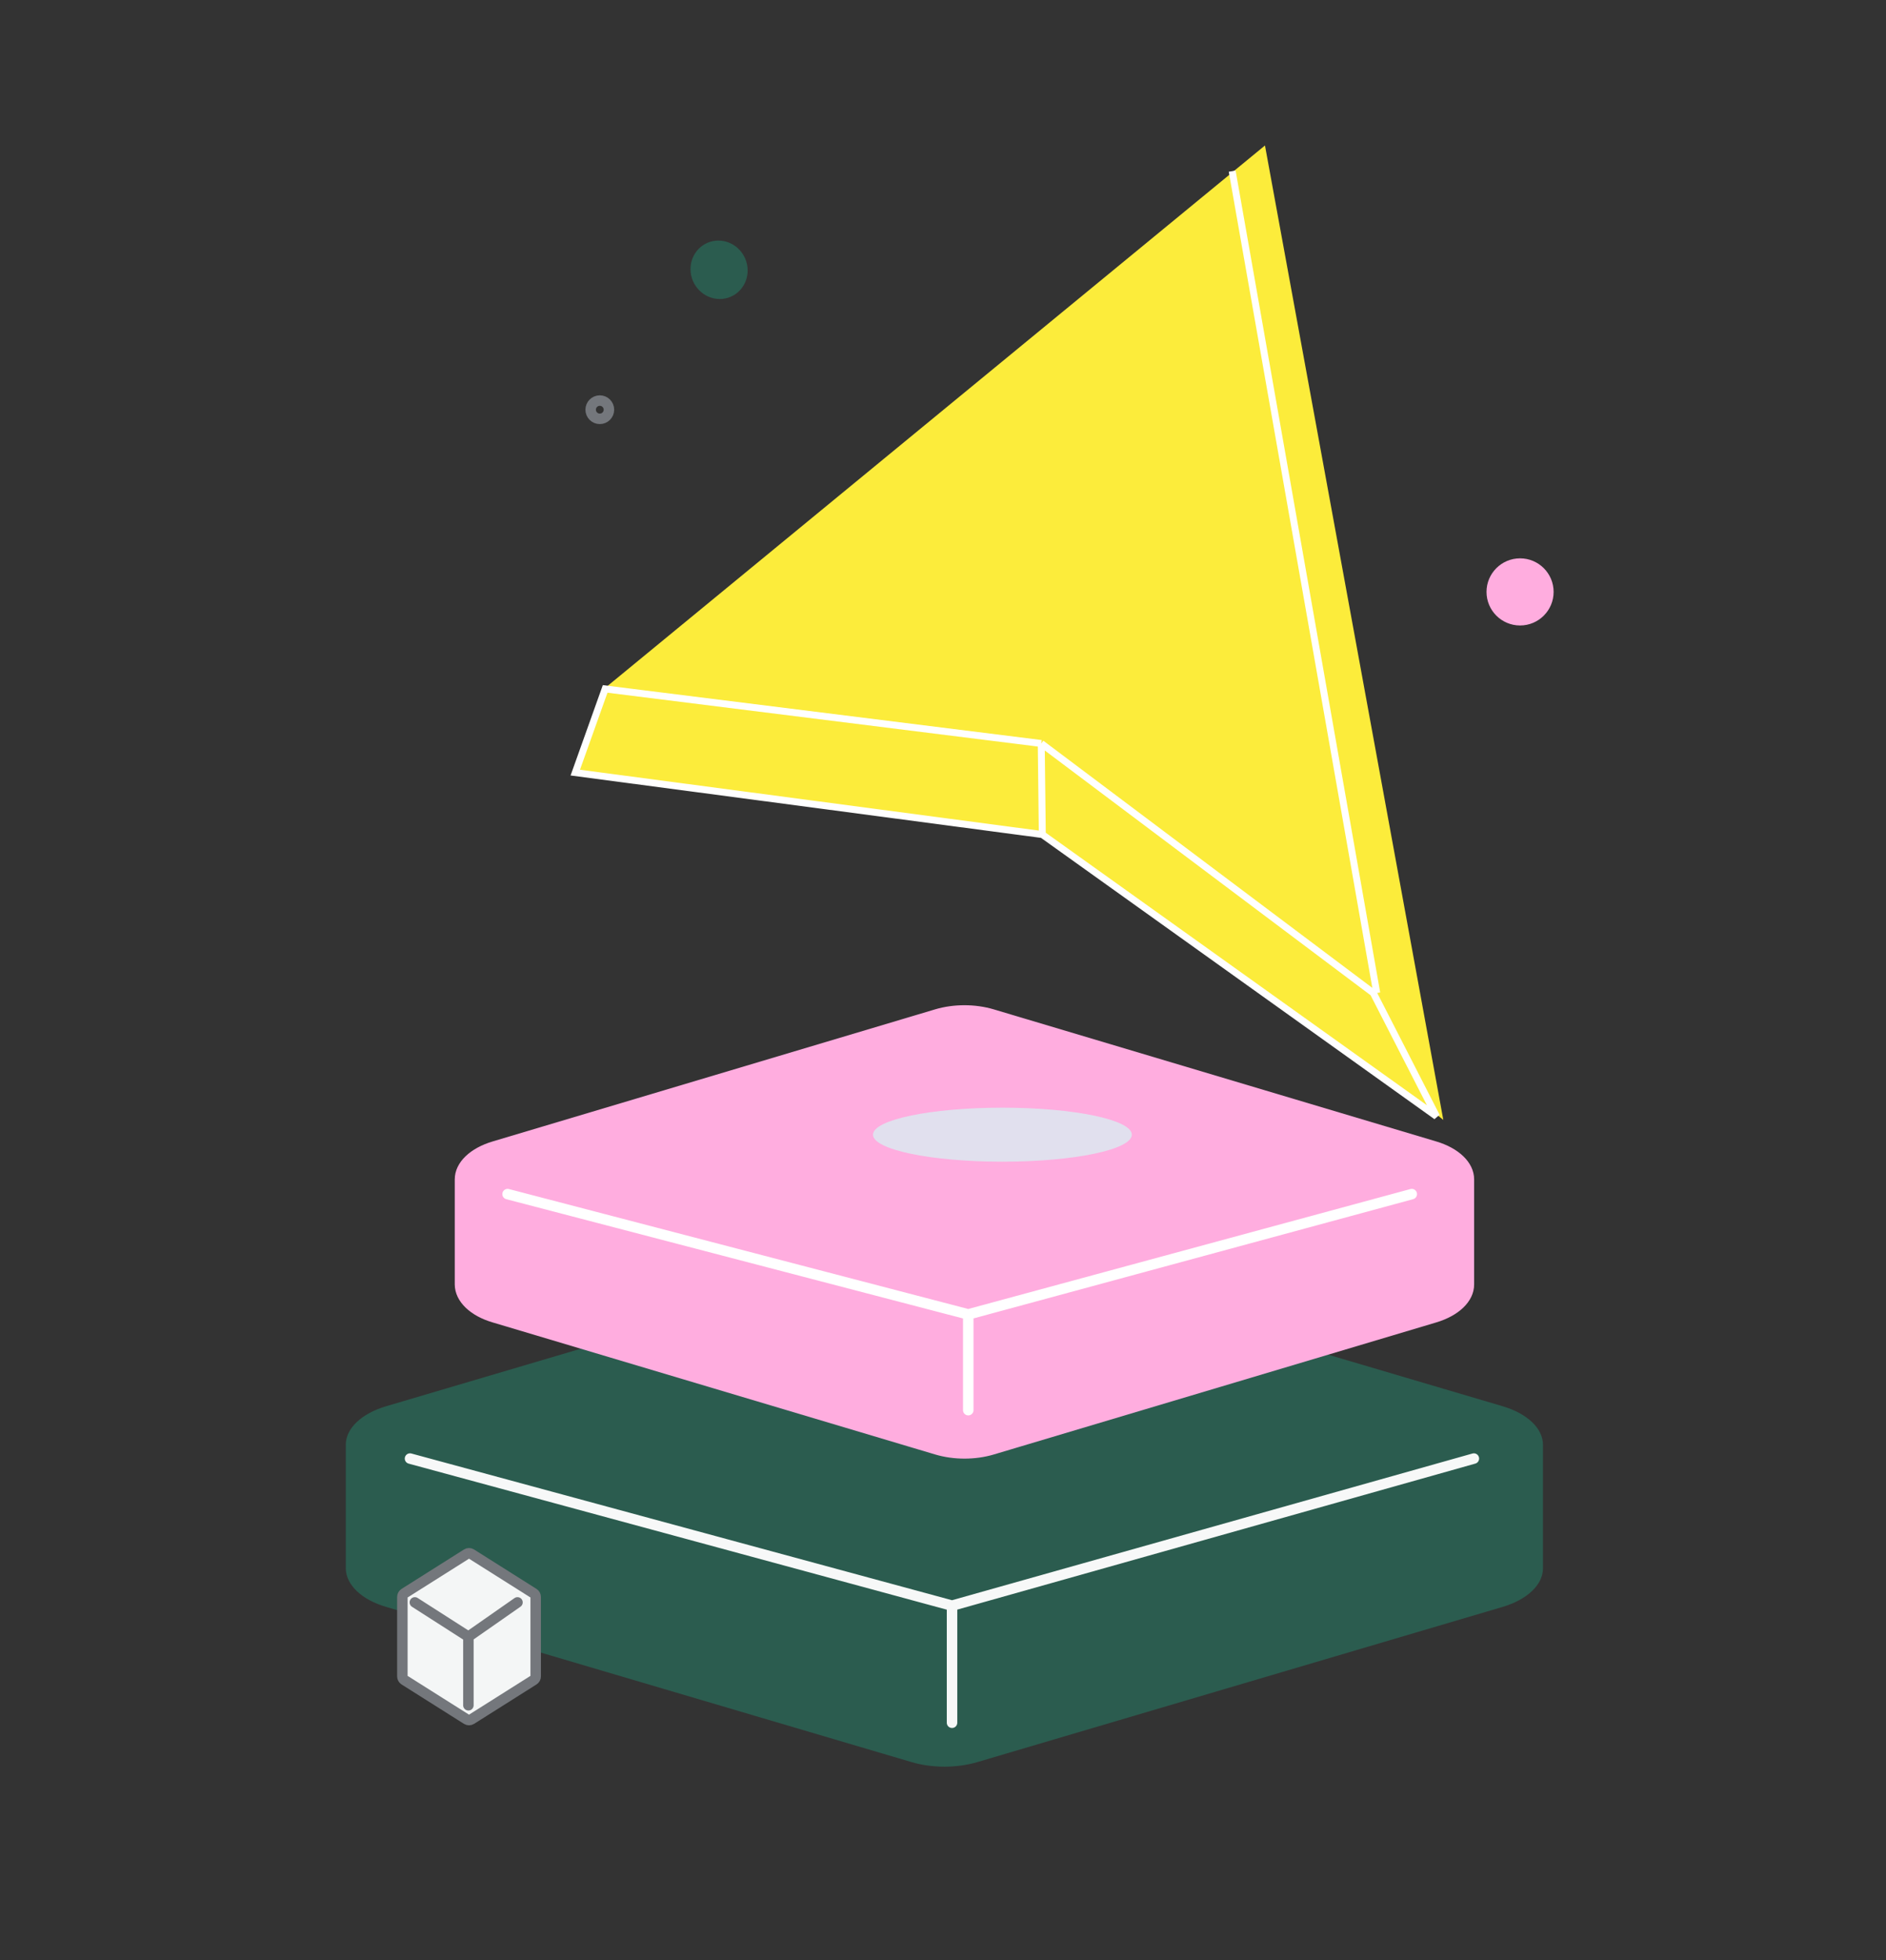 <svg width="180" height="187" viewBox="0 0 180 187" fill="none" xmlns="http://www.w3.org/2000/svg">
<rect x="0" y="0" width="180" height="187" fill="#333333" stroke="none"/>
<g clip-path="url(#clip0_3458_208261)">
<circle cx="145.075" cy="56.468" r="3.202" fill="#FFADDF"/>
<circle cx="57.245" cy="39.086" r="0.872" stroke="#74777C"/>
<path d="M36.869 134.15L86.981 119.348C87.961 119.059 89.038 118.909 90.13 118.909C91.221 118.909 92.298 119.059 93.279 119.348L143.395 134.15C145.767 134.849 147.262 136.273 147.262 137.832V149.621C147.262 151.177 145.767 152.604 143.395 153.303L93.288 168.102C92.307 168.391 91.23 168.541 90.139 168.541C89.047 168.541 87.97 168.391 86.99 168.102L36.869 153.303C35.716 152.969 34.743 152.447 34.059 151.796C33.376 151.145 33.009 150.391 33.002 149.621V137.832C33.002 136.273 34.496 134.849 36.869 134.15Z" fill="#2B5C4F"/>
<path d="M39.131 139.147L90.862 153.18L140.666 139.147M90.862 164.35V153.189V164.35Z" fill="#2B5C4F"/>
<path d="M39.131 139.147L90.862 153.18L140.666 139.147M90.862 164.35V153.189" stroke="#F7F8F8" stroke-linecap="round" stroke-linejoin="round"/>
<path d="M47.161 109.373L89.391 96.772C90.218 96.526 91.125 96.398 92.045 96.398C92.965 96.398 93.872 96.526 94.699 96.772L136.933 109.373C138.932 109.969 140.191 111.181 140.191 112.509V122.545C140.191 123.87 138.932 125.084 136.933 125.68L94.707 138.279C93.88 138.525 92.972 138.653 92.053 138.653C91.133 138.653 90.225 138.525 89.399 138.279L47.161 125.68C46.19 125.396 45.37 124.951 44.793 124.397C44.217 123.843 43.908 123.201 43.902 122.545V112.509C43.902 111.181 45.162 109.969 47.161 109.373Z" fill="#FFADDF" stroke="#FFADDF" stroke-linecap="round" stroke-linejoin="round"/>
<path d="M48.443 113.918L92.411 125.395L134.74 113.918M92.411 134.531V125.402V134.531Z" fill="#FFADDF"/>
<path d="M48.443 113.918L92.411 125.395L134.74 113.918M92.411 134.531V125.402" stroke="white" stroke-linecap="round" stroke-linejoin="round"/>
<ellipse cx="2.577" cy="12.351" rx="2.577" ry="12.351" transform="matrix(-4.16235e-08 -1 -1 4.5904e-08 108.021 110.826)" fill="#D8F1F3" fill-opacity="0.76"/>
<path d="M44.548 148.245C44.68 148.162 44.848 148.162 44.98 148.245L50.937 152.005C51.055 152.079 51.126 152.208 51.126 152.347V159.931C51.126 160.07 51.055 160.199 50.937 160.273L44.98 164.033C44.848 164.116 44.68 164.116 44.548 164.033L38.591 160.273C38.474 160.199 38.402 160.07 38.402 159.931V152.347C38.402 152.208 38.474 152.079 38.591 152.005L44.548 148.245Z" fill="#F4F6F6" stroke="#74777C" stroke-linecap="round" stroke-linejoin="round"/>
<path d="M44.704 162.683L44.704 156.14M44.704 156.14L49.389 152.868M44.704 156.14L39.593 152.868" stroke="#74777C" stroke-linecap="round" stroke-linejoin="round"/>
<path d="M120.729 13.879L137.749 106.84L98.757 74.915L57.646 65.717L120.729 13.879Z" fill="#FCEC3B"/>
<path d="M99.478 79.615L54.905 73.706L57.755 65.724L99.376 70.928L131.07 94.729L137.099 106.5L99.478 79.615Z" fill="#FCEC3B"/>
<path d="M99.478 79.615L54.905 73.706L57.755 65.724L99.376 70.928M99.478 79.615L137.099 106.5L131.07 94.729L99.376 70.928M99.478 79.615L99.376 70.928" stroke="white" stroke-width="0.662"/>
<path d="M117.6 16.326L131.398 94.733" stroke="white" stroke-width="0.662"/>
<circle cx="2.757" cy="2.757" r="2.757" transform="matrix(0.989 0.012 0.012 1.011 65.869 22.918)" fill="#2B5C4F"/>
</g>
<defs>
<clipPath id="clip0_3458_208261">
<rect width="180" height="187" fill="white"/>
</clipPath>
</defs>
</svg>
